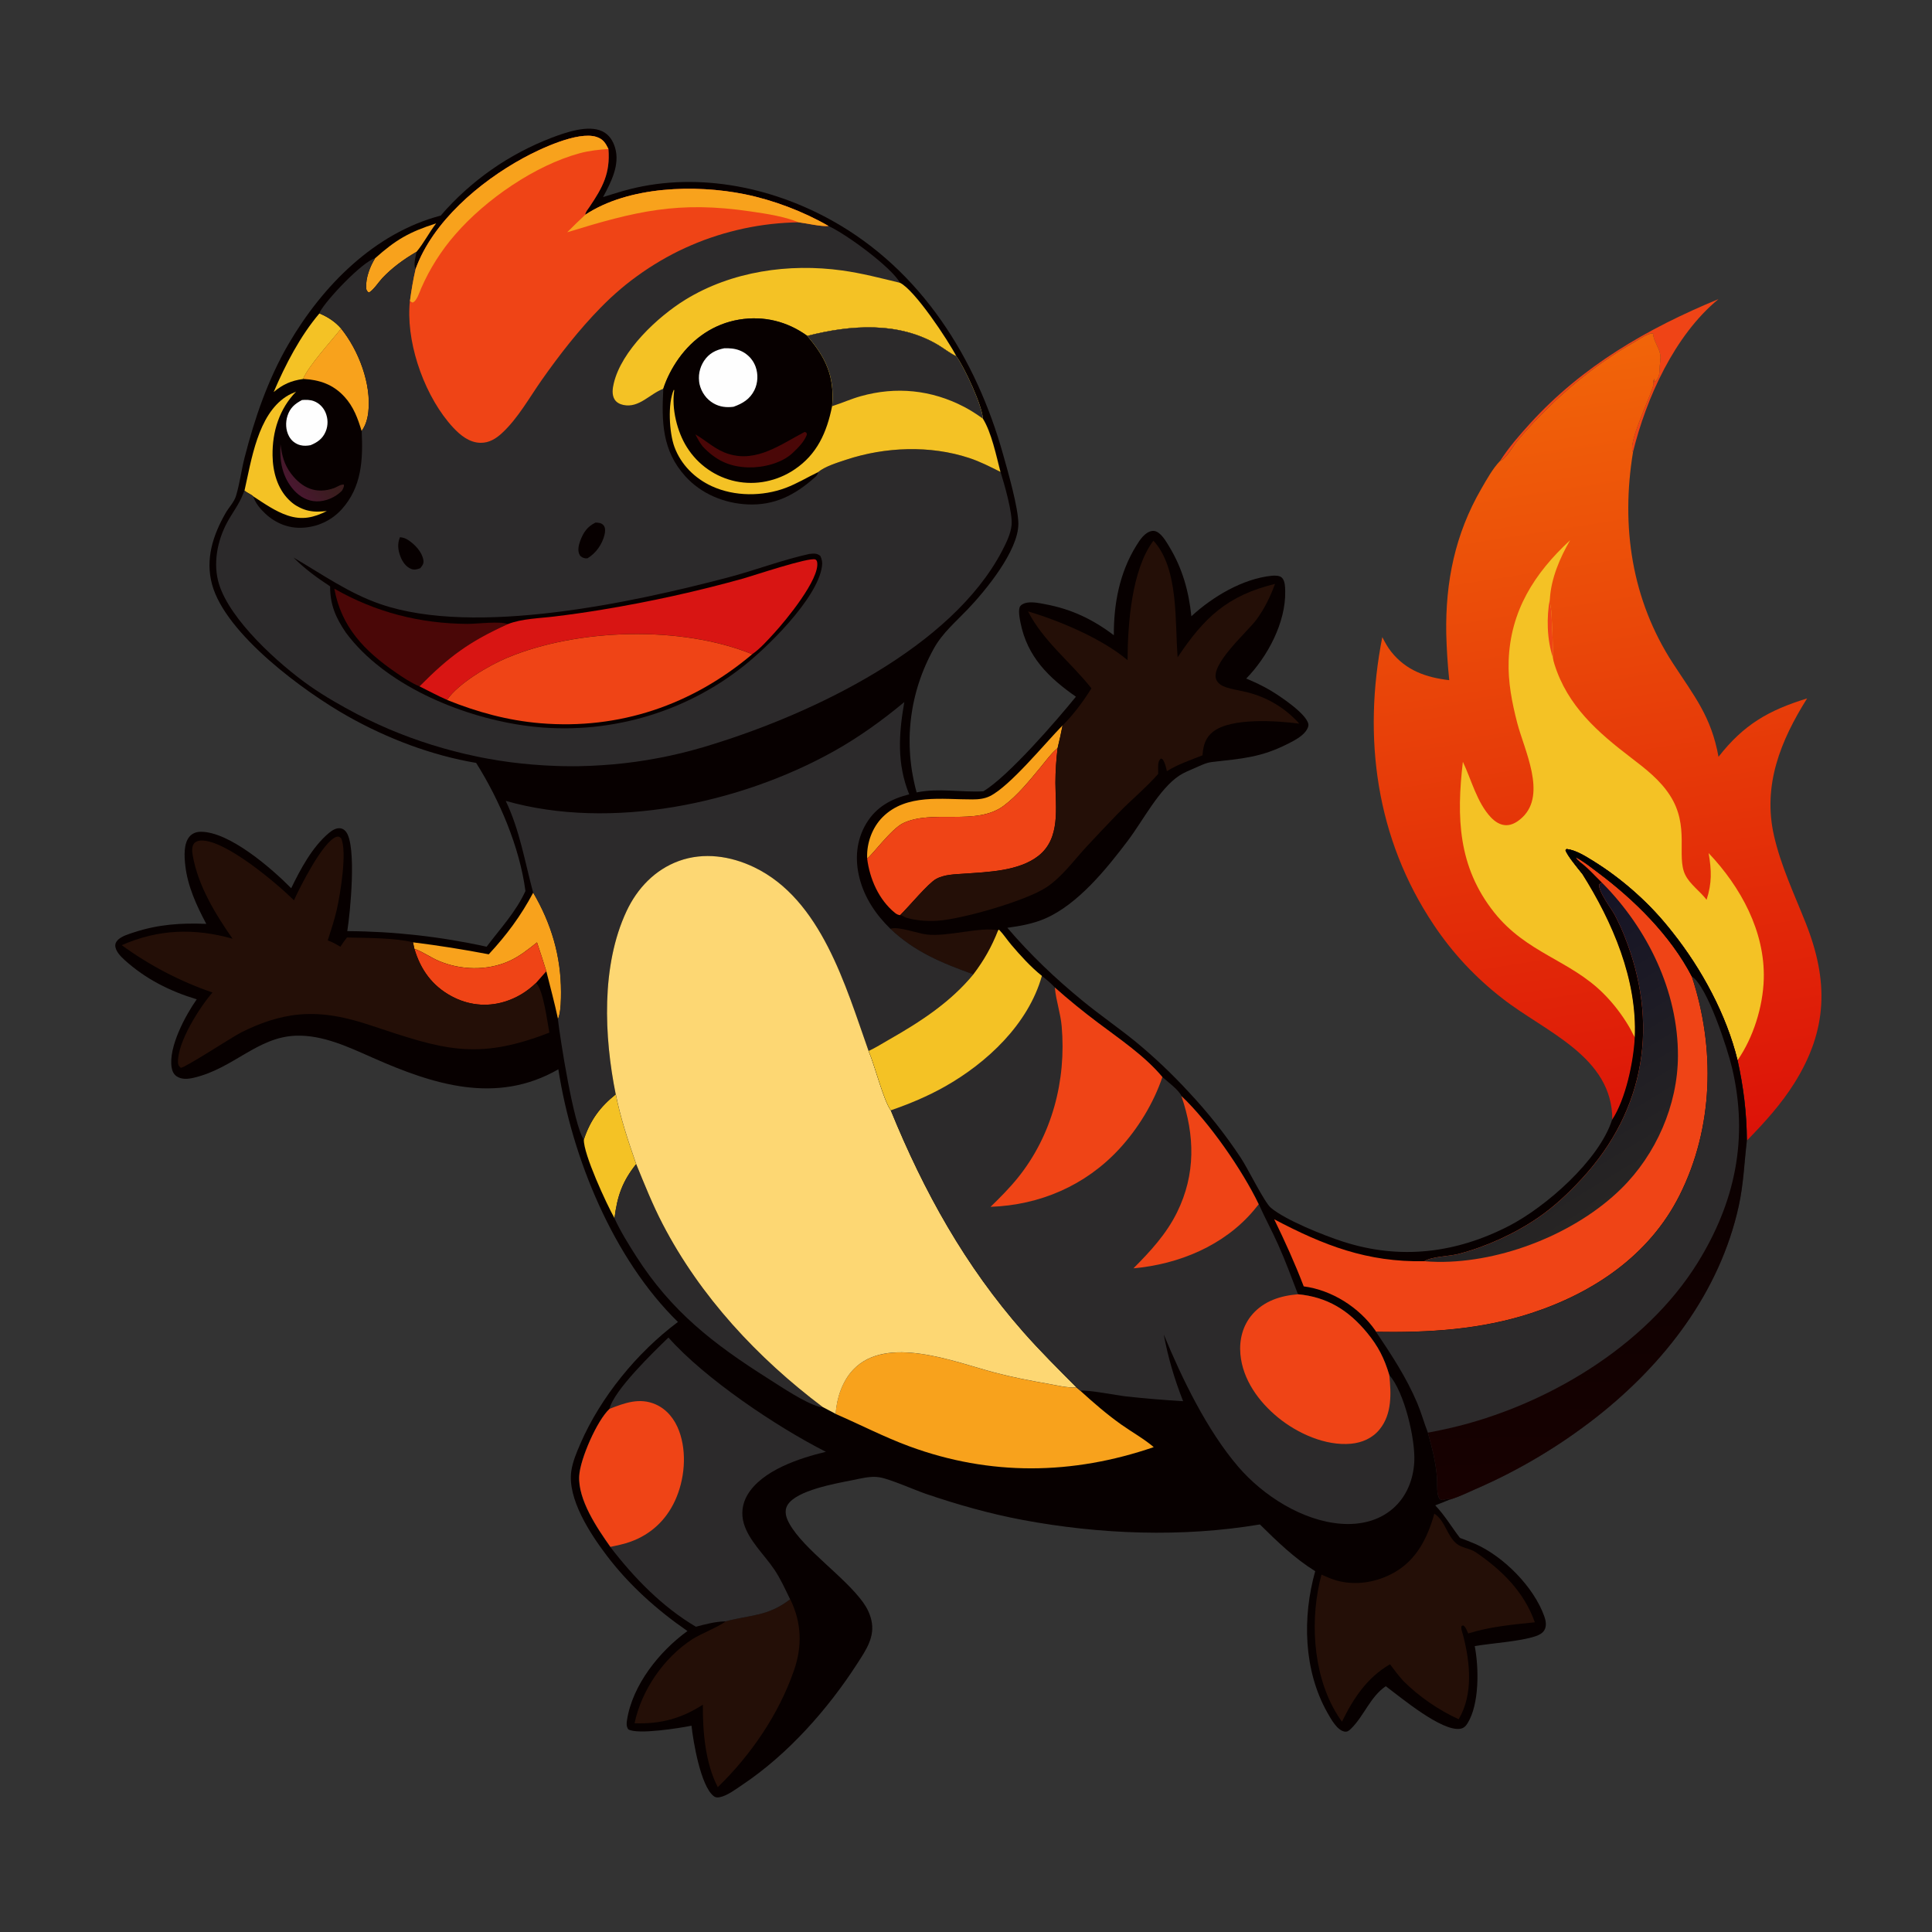 <?xml version="1.0" encoding="UTF-8"?>
<svg id="_x2014_ÎÓÈ_x5F_1" xmlns="http://www.w3.org/2000/svg" xmlns:xlink="http://www.w3.org/1999/xlink" version="1.1" viewBox="0 0 4000 4000">
  <rect x="0" y="0" width="4000" height="4000" fill="#333333" stroke="none"/>
  <!-- Generator: Adobe Illustrator 29.2.1, SVG Export Plug-In . SVG Version: 2.1.0 Build 116)  -->
  <defs>
    <style>
      .st0 {
        fill: #4a0707;
      }

      .st1 {
        fill: url(#_ÂÁ_Ï_ÌÌ_È_ËÂÌÚ_3);
      }

      .st2 {
        fill: url(#_ÂÁ_Ï_ÌÌ_È_ËÂÌÚ_2);
      }

      .st3 {
        fill: url(#_ÂÁ_Ï_ÌÌ_È_ËÂÌÚ_4);
      }

      .st4 {
        display: none;
      }

      .st4, .st5 {
        fill: #fefefe;
      }

      .st6 {
        fill: #d81513;
      }

      .st7 {
        fill: #fdd773;
      }

      .st8 {
        fill: #070000;
      }

      .st9 {
        fill: #f8a21c;
      }

      .st10 {
        fill: #240f07;
      }

      .st11 {
        fill: #2c2a2b;
      }

      .st12 {
        fill: url(#_ÂÁ_Ï_ÌÌ_È_ËÂÌÚ);
      }

      .st13 {
        fill: #ef4416;
      }

      .st14 {
        fill: #f4c225;
      }
    </style>
    <linearGradient id="_ÂÁ_Ï_ÌÌ_È_ËÂÌÚ" data-name="¡ÂÁ˚ÏˇÌÌ˚È „‡‰ËÂÌÚ" x1="1858.9" y1="2189.3" x2="1792.1" y2="2612.3" gradientTransform="translate(-3830.1 10933.1) scale(3.9 -3.9)" gradientUnits="userSpaceOnUse">
      <stop offset="0" stop-color="#dc1208"/>
      <stop offset="1" stop-color="#f16409"/>
    </linearGradient>
    <linearGradient id="_ÂÁ_Ï_ÌÌ_È_ËÂÌÚ_2" data-name="¡ÂÁ˚ÏˇÌÌ˚È „‡‰ËÂÌÚ 2" x1="1151" y1="2555.2" x2="1134.4" y2="2542.6" gradientTransform="translate(-3830.1 10933.1) scale(3.9 -3.9)" gradientUnits="userSpaceOnUse">
      <stop offset="0" stop-color="#391d1d"/>
      <stop offset="1" stop-color="#4c1633"/>
    </linearGradient>
    <linearGradient id="_ÂÁ_Ï_ÌÌ_È_ËÂÌÚ_3" data-name="¡ÂÁ˚ÏˇÌÌ˚È „‡‰ËÂÌÚ 3" x1="1752.9" y1="2283.7" x2="1828.1" y2="2159.3" gradientTransform="translate(-3830.1 10933.1) scale(3.9 -3.9)" gradientUnits="userSpaceOnUse">
      <stop offset="0" stop-color="#151325"/>
      <stop offset="1" stop-color="#272524"/>
    </linearGradient>
    <linearGradient id="_ÂÁ_Ï_ÌÌ_È_ËÂÌÚ_4" data-name="¡ÂÁ˚ÏˇÌÌ˚È „‡‰ËÂÌÚ 4" x1="1816.9" y1="2348" x2="1824.2" y2="2005.5" gradientTransform="translate(-3830.1 10933.1) scale(3.9 -3.9)" gradientUnits="userSpaceOnUse">
      <stop offset="0" stop-color="#000"/>
      <stop offset="1" stop-color="#180101"/>
    </linearGradient>
  </defs>
  <path class="st4" d="M-7.6,17.2h4000v4000H-7.6V17.2Z"/>
  <path class="st13" d="M3105.7,954.4c17.7-27.7,40.3-53.6,62.4-77.9,108-118.5,242.7-196.6,389.8-257.2-91,74.9-149.4,204.6-177,316.7-.3-.6-.8-1.2-1-1.9-8.5-23.9,45.9-129.7,43.4-140.9-1.1-4.9,0-4.9,2.2-8.9l-.3,6.4c4.9-2.6,7.9-7.7,9.3-13.2,1.6-6,1.2-12.8,1.7-18.9.6-8.3,2.5-16.7,1-25-2.6-14.8-14.8-29-14.7-43.4-11.4-.2-26.1,10.7-35.9,16.4-16.2,9.2-32.2,19-47.8,29.3-15.6,10.3-30.9,21-45.8,32.3-14.9,11.3-29.4,23-43.6,35.2-14.2,12.2-27.9,24.8-41.2,37.9-23,22.3-45.4,45.9-66,70.5-9.3,11.1-23.6,37.6-36.6,42.6Z"/>
  <path class="st12" d="M3105.7,954.4c13-4.9,27.3-31.4,36.6-42.6,20.5-24.6,42.9-48.2,66-70.5,13.3-13.1,27.1-25.7,41.2-37.9,14.2-12.2,28.7-23.9,43.6-35.2,14.9-11.3,30.2-22,45.8-32.3,15.6-10.3,31.5-20,47.8-29.3,9.8-5.7,24.5-16.6,35.9-16.4-.1,14.4,12.1,28.6,14.7,43.4,1.4,8.3-.4,16.7-1,25-.5,6.1,0,13-1.7,18.9-1.5,5.5-4.4,10.6-9.3,13.2l.3-6.4c-2.3,4-3.3,3.9-2.2,8.9,2.5,11.2-51.9,117-43.4,140.9.2.7.7,1.3,1,1.9-25.3,153.5-3,305.7,82.8,437.6,44.3,68.1,79.2,110.1,94.2,193.3,52-66.7,103.6-96.3,183.4-120.9-54.8,87.3-92.3,179.5-68.6,283.9,14.2,62.7,42.2,121.7,65.8,181.2,47.4,119.6,45.7,220.5-23.2,330.8-27.7,44.3-62.3,82.3-98.6,119.5-.3-57-7-110.6-19.2-166.2-23-94.4-74.2-188.8-134.4-264.7-5.7-7.4-11.6-14.6-17.7-21.7-6-7.1-12.2-14-18.6-20.9-6.4-6.8-12.9-13.5-19.5-20-6.7-6.5-13.4-12.9-20.4-19.1-6.9-6.2-14-12.3-21.2-18.2-7.2-5.9-14.5-11.7-22-17.3-7.5-5.6-15-11-22.7-16.3-7.7-5.2-15.5-10.3-23.4-15.2-15.8-9.7-35.1-22-53.9-24.1l-2.3,2.2c3.1,11.1,26.6,39,34.7,49.1,63,99.7,114.4,219,109,339.1-2.8,51.2-18.8,127.5-47.1,170.6.7-131.5-139.4-182.4-227.5-251.5-13.8-10.7-27.2-21.9-40.1-33.7-12.9-11.8-25.3-24-37.3-36.8-11.9-12.8-23.3-26-34.1-39.7-10.8-13.7-21.1-27.8-30.8-42.4-119.3-178.2-147.4-387.4-106.4-595.5,5.5,10.8,11.2,21.2,18.8,30.7,30.8,38.5,72.4,53,119.8,58.4-3.3-32.1-5.4-64.4-6.2-96.7-1.8-107.3,18.3-205.7,72.5-299.4,11.2-19.3,23.5-41.9,39-57.9Z"/>
  <path class="st14" d="M3028.8,1577.4c17.7,37.3,29.1,84.2,57.8,114.7,8.4,8.9,19.1,16.2,31.7,16.4,13.2.1,24.7-7.8,33.9-16.5,50.3-48.1,3.7-138.9-10.9-195.1-10.9-42.1-19.3-85-17.8-128.7,3.6-103.3,53.1-181.1,127.2-249.7-21,36.2-39.2,78.7-41.8,120.9.3,6.8.6,13.3,2.1,20,1.7,7.4,5.2,95.9,4.1,102.3.7,4.6,1.8,9,3.2,13.4,27.1,86.6,89.5,140.9,159.3,194.2,29.6,22.6,59.2,45.5,79.7,77.2,41.7,64.2,13,125.8,31.7,164.5,9.6,19.8,31.1,34.4,44.3,51.9,11.2-34.5,10.4-61.2,4.2-96.7,66.3,69.9,117,162,114.2,260.9-1.7,57.1-21.6,121.1-54.3,168.1-23-94.4-74.2-188.8-134.4-264.7-5.7-7.4-11.6-14.6-17.7-21.7-6-7.1-12.2-14-18.6-20.9-6.4-6.8-12.9-13.5-19.5-20-6.7-6.5-13.4-12.9-20.4-19.1-6.9-6.2-14-12.3-21.2-18.2-7.2-5.9-14.5-11.7-22-17.3-7.5-5.6-15-11-22.7-16.3-7.7-5.2-15.5-10.3-23.4-15.2-15.8-9.7-35.1-22-53.9-24.1l-2.3,2.2c3.1,11.1,26.6,39,34.7,49.1,63,99.7,114.4,219,109,339.1-4.5-6.9-7.7-15-12-22.1-7.4-12.6-15.6-24.7-24.5-36.3-8.9-11.6-18.6-22.6-28.9-32.9-69.4-69.3-159.1-83.4-226.2-167.9-75-94.5-78-197.1-64.7-311.6Z"/>
  <path class="st13" d="M3215.2,1361.6c-12.5-37-13.6-84-6.3-122.2.3,6.8.6,13.3,2.1,20,1.7,7.4,5.2,95.9,4.1,102.3Z"/>
  <path class="st8" d="M912.4,446.4c3.9-4.5,7.8-8.9,11.8-13.3,4-4.4,8.1-8.7,12.2-12.9,4.1-4.2,8.4-8.4,12.6-12.5,4.3-4.1,8.6-8.2,13-12.1,4.4-4,8.9-7.9,13.4-11.7,4.5-3.8,9.1-7.6,13.7-11.3,4.6-3.7,9.3-7.3,14.1-10.9,4.8-3.6,9.6-7,14.4-10.4,4.9-3.4,9.8-6.7,14.7-10,5-3.3,10-6.4,15-9.5,5.1-3.1,10.2-6.1,15.3-9,5.2-2.9,10.4-5.8,15.6-8.6,5.2-2.8,10.5-5.5,15.9-8.1,5.3-2.6,10.7-5.1,16.1-7.6,5.4-2.4,10.8-4.8,16.3-7.1,5.5-2.3,11-4.5,16.5-6.6,28.4-10.6,75-27.2,104.3-12.8,13.9,6.8,21.7,19.2,26.1,33.7,10.7,35.3-8.7,72.3-24.9,102.4,13.7-4.4,27.5-8.6,41.4-12.7,145.1-41.4,303.1-11,432.9,61.4,184.6,102.9,298.4,285.1,354.1,484.4,9.9,35.2,31.4,109.8,31.5,143.2.2,55.7-68,138.5-105.1,177.3-24.8,26-52,48.8-69.6,80.5-1.6,2.8-3.1,5.6-4.6,8.5-1.5,2.8-3,5.7-4.4,8.6-1.4,2.9-2.8,5.8-4.2,8.7-1.4,2.9-2.7,5.8-4,8.8-1.3,2.9-2.5,5.9-3.8,8.9s-2.4,6-3.6,9c-1.1,3-2.3,6-3.3,9-1.1,3-2.1,6.1-3.1,9.1-1,3.1-2,6.1-2.9,9.2-.9,3.1-1.8,6.2-2.7,9.3-.8,3.1-1.7,6.2-2.4,9.3-.8,3.1-1.5,6.2-2.2,9.4-.7,3.1-1.4,6.3-2,9.4-.6,3.2-1.2,6.3-1.7,9.5-.5,3.2-1,6.3-1.5,9.5-.5,3.2-.9,6.4-1.3,9.6-.4,3.2-.7,6.4-1,9.6-.3,3.2-.6,6.4-.8,9.6-.2,3.2-.4,6.4-.6,9.6-.2,3.2-.3,6.4-.3,9.6,0,3.2-.1,6.4,0,9.6,0,3.2,0,6.4.1,9.6,0,3.2.2,6.4.4,9.6.2,3.2.4,6.4.6,9.6.2,3.2.5,6.4.9,9.6.3,3.2.7,6.4,1.1,9.6.4,3.2.8,6.4,1.3,9.5.5,3.2,1,6.3,1.6,9.5.6,3.2,1.2,6.3,1.8,9.5.6,3.1,1.3,6.3,2,9.4s1.5,6.3,2.2,9.4c.8,3.1,1.6,6.2,2.5,9.3,46.8-9.5,91.4.3,138.1-2.3,51.5-30.7,152.1-147,191.7-195.9-56.6-39.4-100.7-82.7-114.7-152.9-1.6-8.2-5.8-28.3-.3-34.9,3.6-4.3,9.5-6.2,14.9-7,12.1-1.6,24.8,1.1,36.7,3.4,53.8,10,98.4,31.2,141.9,64.2-.4-65,11.8-129.6,46.5-185.5,7.3-11.8,17.4-27.6,32.1-30.3,5.7-1,10.3.9,14.7,4.3,9.1,7.1,15.6,18.5,21.5,28.2,27.1,44.7,40.4,92.3,45.7,144,43.7-40.3,106.4-77.9,166.8-83.9,6.2-.6,16.4-.6,21,4.4,6.2,6.6,6.3,18.9,6.5,27.5,1.3,65-36.4,135.5-80.7,181,17.8,7.4,34.9,15.4,51.4,25.3,18.6,11.2,73.3,47.4,77.2,69,.9,4.8-2.6,11.2-5.5,15-8.7,11.2-23,18.7-35.4,25-57.5,29.5-97.1,31.3-158.9,38.5-12.3,1.4-24.8,7.9-36.1,12.8-10.4,4.5-21.8,9-31.3,15.3-41.8,27.6-75.5,93.8-106.8,135.1-43.8,58-102.9,131.1-170.4,160.6-25.1,11-51.9,15.7-78.8,19.4,47.7,55.8,99.3,105,156.2,151.5,35.1,28.8,72.6,54.6,107.9,83.1,39.4,32.4,76.4,67.4,111,105,19.8,21.1,38.8,43,56.8,65.7,18,22.7,35,46.2,51,70.3,14.5,21.5,48.9,92.4,62.7,104.1,30.3,25.6,110,57.4,149.5,70.1,118.2,38.2,233.9,24,343.7-32.7,75.8-39.1,186.1-135.5,213.1-219.2,28.3-43.1,44.3-119.4,47.1-170.6,5.3-120.2-46.1-239.4-109-339.1-8.1-10.2-31.6-38.1-34.7-49.1l2.3-2.2c18.8,2.2,38,14.4,53.9,24.1,7.9,4.9,15.7,10,23.4,15.2,7.7,5.2,15.3,10.7,22.7,16.3,7.5,5.6,14.8,11.3,22,17.3,7.2,5.9,14.3,12,21.2,18.2,6.9,6.2,13.7,12.6,20.4,19.1,6.7,6.5,13.2,13.2,19.5,20,6.4,6.8,12.6,13.8,18.6,20.9,6,7.1,11.9,14.3,17.7,21.7,60.2,75.9,111.4,170.3,134.4,264.7,12.2,55.6,18.9,109.2,19.2,166.2-5.4,45.8-6.8,90.1-16.8,135.5-39.2,178.2-153.3,325.8-294.6,437-19.1,14.9-38.6,29.2-58.5,42.9-20,13.7-40.3,26.7-61.1,39.1-20.8,12.4-41.9,24.1-63.5,35.2-21.5,11.1-43.4,21.4-65.6,31.1-17.4,7.7-36,16.8-54.2,22.3-10,4.3-20.3,8.1-30.4,12.1,19.9,20.8,33.8,44.8,51.2,67.4,10.7,4,21.6,8,32,12.6,58.6,26.1,120.9,88.8,142.6,149.7,3.2,9,5.3,20.1,0,28.9-3.9,6.5-11.1,9.9-18,12.3-31.9,10.9-90.4,14.3-126,20.5,8.6,44.5,9.9,119.7-14.8,159.6-3.6,5.9-7.9,10.3-15,11.5-38.6,6.3-123-64.8-154.4-88.1-32.8,22.5-44.9,61.8-72.3,88.3-4,3.9-7.4,6.7-13.4,5.6-15.3-2.9-28.1-26.6-35.2-39.1-49.5-87.6-51.9-198.1-25.2-292.9-43.2-26.9-78.5-61.3-114.5-96.8-160.9,27.1-331.6,20.6-491.6-9.4-67.7-12.7-135-31.8-200.1-54-25-8.6-72.5-30.1-95.7-34.2-18.1-3.2-39.2,2.5-57.1,6.1-34.2,6.8-114.6,20.8-133.3,51-8,12.9-3,27.1,3.9,39.3,29.7,52.9,114.3,109.5,152.6,162.9,7.9,11,13.7,23,16.8,36.2,8.2,34.9-11.3,62.5-29.2,90.3-61,94.7-143.6,187.8-237.5,250.6-13.2,8.8-31.7,23.1-47.6,26-5,.9-8.6.6-12.7-2.8-26.3-21.5-41.7-111.4-45.3-145.3-23.4,4.7-112.5,19.2-131.1,7.4-3.9-6.6-3.6-11.4-2.5-18.7,11-72.7,67.1-142.8,125.2-184.7-63.2-43.6-121.5-95.8-167.9-157.3-33-43.7-81.2-116.5-72.5-174.4,2.9-19.3,11-38.4,18.7-56.1,41.5-96.1,118-189.7,202-252.1-134-130.9-219.3-340.4-247.6-523.1-128.4,73.7-258.7,31.6-384-23.8-49.9-22-103.2-47.6-159-45.8-80.1,2.5-129.7,68-212,87.1-11.5,2.7-24.8,4-35.1-2.9-6.3-4.2-9.3-10.9-10.5-18.2-7-42.3,28.5-108.1,51.9-141.3-55.9-17-105.6-41.9-149.3-81.4-8.1-7.3-20.2-19.4-19.3-31.4.3-4.4,3.2-8.2,6.3-11.1,8.7-7.7,22.3-11.4,33.1-15,49.8-16.3,97-19.5,149-17.3-20.2-37.8-38.7-78.1-43.5-121.1-2-18.3-3.9-45.1,9-59.9,5.9-6.8,14.3-9.7,23.1-9.7,59.5-.2,147.1,76.2,187.2,116.9,19.4-40,43.5-85.3,78.1-114.4,6.6-5.5,15.4-11.2,24.4-9.6,4.6.8,8.2,3.5,11,7.1,22.5,28.9,8.6,169,2.6,205.7,24.2.1,48.5.9,72.7,2.3,24.2,1.4,48.3,3.5,72.4,6.2,24.1,2.7,48.1,6,72,10,23.9,4,47.7,8.5,71.4,13.8,28.6-38.1,60.2-71.4,80.4-115.3-12.2-91.3-53.6-188.3-102.1-265.3-92.2-15.5-184.2-50.6-265.5-96.4-90.8-51.1-253.5-170.4-281.3-273.2-14.2-52.5,1.9-101.9,28.1-147.7,6.9-12,17.7-22.6,21.7-36,7.6-25.4,10.9-52.6,17.5-78.4,21-82.2,48.6-162.8,91.5-236.3,69.8-119.6,177.4-228.9,314.1-265Z"/>
  <path class="st2" d="M580.7,919.4c3,23.4,7.4,41.9,21.8,61,22.8,30.2,52.3,43.4,89.2,30.1,6.1-2.2,13.8-8.1,20.2-7.2.9,4.9-1.9,8.7-4.1,12.9-13.2,13.3-33.1,22.1-51.9,21.8-18.8-.3-35.1-9.4-47.5-23.2-24.1-27.1-29.9-60.2-27.7-95.3Z"/>
  <path class="st9" d="M903,462.5c-14.6,18.8-25.4,40.7-40.6,58.8-26.1,15.2-50.3,32.7-71.1,54.7-6.3,6.7-20.1,27.3-28.1,29.7-3.8-3.4-4.9-5.1-5.2-10.4-.8-20.5,7.9-43.3,18.4-60.4,43.3-38.8,71-54.6,126.5-72.4Z"/>
  <path class="st5" d="M625.2,828.2c8.2-.6,16.5-.7,24.4,2.2,11.1,4.1,19.8,12.9,24.4,23.7.7,1.5,1.2,3.1,1.7,4.7.5,1.6.9,3.2,1.3,4.9.3,1.6.6,3.3.8,5,.2,1.7.3,3.3.3,5,0,1.7,0,3.3-.2,5-.1,1.7-.4,3.3-.7,5-.3,1.6-.7,3.3-1.2,4.9-.5,1.6-1,3.2-1.7,4.7-6.1,14.8-16.9,22.5-31.3,28.4-7,1.3-14.1,1.8-21,0-1.2-.3-2.5-.7-3.7-1.1-1.2-.4-2.4-1-3.5-1.5s-2.3-1.2-3.4-1.9c-1.1-.7-2.1-1.4-3.2-2.2-1-.8-2-1.6-2.9-2.5-.9-.9-1.8-1.8-2.6-2.8-.8-1-1.6-2-2.3-3.1-.7-1.1-1.4-2.1-2-3.3-7-12.7-7.6-29.1-3.1-42.7,5.4-16.3,15.1-24.5,29.8-32.3Z"/>
  <path class="st14" d="M661.2,648.9c17.1,7,33,17.3,45.1,31.5-20.3,25.7-67.5,77.1-78.8,104.3-24.7,3.4-41.8,11-60.9,27,24.3-56.7,54.7-115.7,94.7-162.8Z"/>
  <path class="st10" d="M1843.5,1922.9c16.7-5.5,55.6,9.6,75.2,11.9,44,5.2,112.6-16.9,147.6-8.5-13.5,34-29,61.6-51.1,90.9-64.2-23-121.6-46.5-171.8-94.3Z"/>
  <path class="st14" d="M506.2,1015.8c14.3-63.1,27.4-156.6,86.2-194.7,6.4-4.2,13.5-7.3,20.6-10.2-34.6,35.6-49.4,82.6-48.7,132,.4,33.2,9.7,68.1,33.9,92,1,1,2,2,3.1,2.9,1,.9,2.1,1.9,3.2,2.8,1.1.9,2.2,1.8,3.3,2.6,1.1.8,2.3,1.6,3.5,2.4,1.2.8,2.4,1.5,3.6,2.2,1.2.7,2.4,1.4,3.7,2,1.2.7,2.5,1.3,3.8,1.9,1.3.6,2.6,1.1,3.9,1.7,1.3.5,2.6,1,4,1.5,1.3.5,2.7.9,4,1.3,1.4.4,2.7.7,4.1,1,1.4.3,2.8.6,4.1.8,1.4.2,2.8.4,4.2.6,1.4.2,2.8.3,4.2.4,1.4.1,2.8.2,4.2.2,1.4,0,2.8,0,4.2,0,5.8-.1,11.6-.7,17.4-1.1-27.3,13.6-51.1,19.2-81.1,9.2-25.6-8.5-48.7-25-71.2-39.6-4.9-4.6-12.6-7.1-18.1-11.9Z"/>
  <path class="st9" d="M706.2,680.3c36.3,45.1,63,114.5,56.3,173.1-1.6,13.9-5.6,27.6-13.8,39-7.9-26.2-16.7-50.3-35.4-70.8-23.7-25.9-51.7-35.3-85.9-37.1,11.3-27.2,58.5-78.6,78.8-104.3Z"/>
  <path class="st14" d="M1208.8,2359.3c13.3-39.9,33.2-67.3,66.1-93.6,9.7,49.3,25.7,97.1,42.2,144.5-28.6,35.9-39.2,66.5-44.8,112-16.4-28.9-64.7-133.3-63.5-162.9Z"/>
  <path class="st9" d="M1795.3,1777.2v-2.5c-.8-29.9,10.8-61.7,32-82.9,49.2-49.3,123.8-36.4,186.1-36.7,12.3,0,25.1-1.3,36.3-6.9,41.7-20.8,113.9-109.4,150.2-146.3-3,15.8-6.6,31.4-10.3,47-.5.4-1.1.9-1.6,1.3-12.5,10.7-22.6,24.9-33.1,37.6-22.8,27.5-48.6,59.7-77.3,80.8-56.9,41.8-147.3,6.8-207.6,35.6-25.5,12.2-67.7,70.7-74.7,73Z"/>
  <path class="st9" d="M1104.1,1848.2c37.3,63.6,57.5,131.3,57.5,205.4,0,16-.2,36.2-4.5,51.5-.6,2.1-1,2.5-1.9,4.2-7-33-15.9-65.7-24.1-98.5-6.2-20-12.6-39.9-19.3-59.7-18.3,14.6-36.6,29.3-58.2,38.9-45.3,20.1-99.9,18.7-145.3-.6-16.6-7.1-31.3-17.9-48.4-24.3-.7-.3-1.4-.5-2.1-.8l-2.8-13.3c52.6,6.5,104.9,14.8,156.9,24.8,37.2-40.2,66.3-79.3,92.1-127.7Z"/>
  <path class="st13" d="M857.8,1964.4c.7.2,1.4.5,2.1.8,17,6.4,31.7,17.2,48.4,24.3,45.4,19.3,100,20.7,145.3.6,21.6-9.6,39.8-24.2,58.2-38.9,6.7,19.8,13.2,39.7,19.3,59.7l-21.6,24.4c-18.8,18.2-40.7,31.4-65.8,38.9-37,11.1-75.1,6.6-109-11.7-40.2-21.7-64-55-76.8-98.1Z"/>
  <path class="st11" d="M1272.2,2522.2c5.6-45.4,16.1-76,44.8-112,17.1,41.9,33.9,83.9,54.7,124.1,78,150.3,196.7,277.4,331.2,378.8-2.7,0-4.7.1-7.4-.7-30.4-8.8-77.7-40.8-105.3-58.3-113.1-71.6-200-138.7-273.2-253.3-16.2-25.4-32.3-51.3-44.9-78.7Z"/>
  <path class="st13" d="M1795.3,1777.2c7-2.3,49.3-60.8,74.7-73,60.3-28.8,150.7,6.2,207.6-35.6,28.7-21.1,54.6-53.3,77.3-80.8,10.5-12.6,20.6-26.9,33.1-37.6.5-.4,1.1-.9,1.6-1.3-2.8,23.9-4.5,47.5-4.5,71.6.1,51.7,11.2,115.1-35.3,151.5-40.5,31.7-104.6,33.3-153.7,36.8-19.1,1.4-41.2,1.4-58.3,11.1-16.7,9.4-56.4,57.5-74.2,74.8-4.4-.5-7.3-2-10.7-4.7-33.6-27.2-52.4-70.8-57.6-112.8Z"/>
  <path class="st10" d="M1636.1,3311.1c23.6,48.1,25.2,96.9,7.8,147.1-31.4,90.8-89,175.2-157.8,241.9-25.9-49.7-31.3-115.1-30.9-170.7-44.7,28.7-88.1,40.4-141.4,38.4,14.3-68.6,60.7-135.7,119.4-173.9,16.1-10.5,59.4-28,69-37.1,53-14,87.3-10.1,133.9-45.7Z"/>
  <path class="st10" d="M2969.6,3133.8c22.8,14.8,25.9,45.9,46.3,62.4,10.7,8.7,27.7,9.5,39.5,17.6,54.3,37.1,100,81.9,122.3,145-46.1,4.7-93.6,9.1-137.9,23.1-3-5.9-4.6-13-10.5-16.7l-3.3,1.2c-1.7,6.1,1.9,13.9,3.4,20,14.3,55.6,21.2,121.6-9.4,173.1-41-18.6-83.1-47.6-114.8-79.5-9.8-11-18.6-22.5-27.3-34.3-47.3,27.2-76.1,70.8-99.5,118.9-5.4-7.4-10.3-15-14.8-23-46.3-81.4-51.6-192.5-27.6-281.5,10.3,4.6,20.5,9.1,31.4,12.2,40.3,11.2,84,3.6,120.1-17.1,45.8-26.3,68.4-72,82.1-121.3Z"/>
  <path class="st9" d="M1730.1,2927.4c2-32.5,13.5-67.4,36.2-91.4,69.3-73.1,210.1-16.1,292,5.6,37,9.8,74.6,17,112.3,23.6,17.6,3.1,38.6,8.4,56.4,7.4.5,0,1.1,0,1.6-.1l8.1,6.9c26.9,24.5,54.8,48.7,84.5,69.8,22,15.6,47.1,29.5,67.5,46.9-168,57.7-338.6,60-505.9-1.6-52.2-19.2-101.7-45-152.8-67.1Z"/>
  <path class="st10" d="M2387.9,1119.3c53.3,57.8,44.2,168.1,50.3,241.5,54.8-82,102.5-127.7,201.6-151.9-9.9,26.7-21.5,50.8-38.4,73.9-18.3,25-96.9,93.2-83.1,124.6,3.6,8.2,12.2,13,20.4,15.7,13.7,4.5,28.4,6.4,42.4,9.9,5.2,1.3,10.4,2.7,15.5,4.4,5.1,1.7,10.1,3.5,15.1,5.5,5,2,9.9,4.3,14.7,6.7,4.8,2.4,9.5,5,14.1,7.7,4.6,2.8,9.1,5.7,13.5,8.8,4.4,3.1,8.6,6.4,12.8,9.8,4.1,3.4,8.1,7,12,10.7,3.9,3.7,7.6,7.6,11.2,11.6-46.3-6.1-141.3-12.7-178.6,16.8-15.2,12-19.9,27.4-21.5,46l-.2,2.8c-25.1,9.9-50.8,18.5-73.8,32.8-2-8.8-3.6-16.3-8.4-24.2l-3.8-2.1c-3.8,3.1-5.1,6.6-5.6,11.4-.6,6.7-.2,13.8-.2,20.6-25.7,29.2-56.2,54.1-83.3,82-22.4,23.2-44.6,46.6-66.5,70.2-25.4,27.8-50.2,61.8-81.7,82.6-42.1,27.9-174.6,66-225.5,69.2-20.7,1.3-44.2-.3-64.1-6.2-3.9-1.1-7-3.8-10.5-5-.8-.3-1.7-.2-2.6-.3,17.7-17.3,57.5-65.5,74.2-74.8,17.2-9.6,39.2-9.7,58.3-11.1,49.1-3.5,113.2-5.1,153.7-36.8,46.4-36.4,35.4-99.8,35.3-151.5,0-24.1,1.7-47.7,4.5-71.6,3.7-15.6,7.3-31.2,10.3-47,22-21.9,43.4-50.5,59.7-76.9-42.9-54.3-99.3-97-131.3-159.3,65.5,19.4,153.9,56.7,206.1,101,.3-74.3,8.3-187.5,53.6-247.4Z"/>
  <path class="st10" d="M608.7,1863.8c11.9-26.4,59.7-121.7,87.6-131.1,4.7-1.6,6.1-.2,9.7,2.4,13.5,26.8-1.7,117.2-8.6,147.7-4.9,21.7-12.1,43-18.8,64.2,9.6,3.5,17.5,7.8,26.1,13.2,4.3-6.7,8.6-13,13.6-19.2,38.9.9,100.7.6,136.9,10.1l2.8,13.3c12.9,43.1,36.7,76.4,76.8,98.1,33.9,18.3,72,22.8,109,11.7,25.1-7.5,47-20.8,65.8-38.9,15.2,12.2,23.6,81.4,27.8,102.6-151.7,59.3-222.4,34.1-369.9-15-49.1-16.3-96.8-27.2-149-22.4-41.7,3.9-81.7,18.2-118.9,36.9-18.4,9.2-115.8,73-125.2,73.4-4-3.5-5.7-5.4-5.9-11.1-1.4-41.7,44.6-114.1,71.5-144.9-65.7-22.2-131.9-56.8-187.9-97.9,75.7-33.4,150.5-35.6,229.4-13.4-35.8-51.2-71.4-109.6-82.4-172.1-1.4-7.7-2.6-19.1,3-25.5,3.7-4.1,9.1-5.6,14.4-5.7,49.8-1.5,155,87.3,192.2,123.8Z"/>
  <path class="st11" d="M1384,2769.3c74.8,84.7,224.1,185,325.9,236.5-53.8,12.9-132.4,38.2-162.5,89.4-10.7,18.2-13.3,38.8-7.4,59,10.3,35.3,42.6,64.9,62.9,95,13.2,19.5,22.7,40.9,33,62-46.6,35.7-80.9,31.7-133.9,45.7-20.8.3-41.2,5.8-61.2,11.1-69.7-41.1-128.2-101.3-177.3-165.3-27.4-38.7-67.4-97.7-64.5-147.1,2-35,37.2-115.4,62.9-138.7,8.9-38.4,91-117.6,122-147.6Z"/>
  <path class="st13" d="M1262.1,2916.8c31.4-12.2,62-23.7,95.1-9.3,23.7,10.4,39.8,31,48.7,54.9,16.9,45.3,11.6,101.5-8.5,144.9-18.7,40.3-50,69.5-91.8,84.6-13.6,4.9-27.7,7.8-41.8,10.7-27.4-38.7-67.4-97.7-64.5-147.1,2-35,37.2-115.4,62.9-138.7Z"/>
  <path class="st13" d="M3270.7,1784.3c-2.8-2.7-7.2-5.5-7.9-9.4,15.8,8.2,30.7,20.4,45,31,76,56.8,150.9,130.7,194.9,215.5,48.8,148.1,45.2,313.2-25.5,453.6-62.4,124-178.2,201.7-307.3,243.8-103.9,33.9-212.3,40.6-320.9,38.5-.5-.8-.9-1.7-1.4-2.5-33.8-48.2-90.2-83.9-148.4-91.5-18.1-47.5-38.9-93.3-61.1-138.9,102.6,54.1,192.5,89.1,310.9,86.8,16.6-10.2,51.1-9.9,71.3-15.2,56.8-14.9,116.1-41.9,164.4-75.1,33.5-23,63-50.9,90.5-80.7,132.5-143.5,159.9-323.3,87.8-502.9-5.8-14.5-12.3-28.7-19.6-42.6-7-13.5-35.1-49.4-32.5-63.9l6.1-3c-14.8-14.4-29.8-31.5-46.4-43.6Z"/>
  <path class="st1" d="M3317.2,1827.9c93.7,94.6,157.4,224.2,156.8,358.9-.5,101.2-45.4,203.4-117.4,274.2-94.2,92.6-246.9,153.2-380,151.6-9.2-.2-18.4-.6-27.5-1.3,16.6-10.2,51.1-9.9,71.3-15.2,56.8-14.9,116.1-41.9,164.4-75.1,33.5-23,63-50.9,90.5-80.7,132.5-143.5,159.9-323.3,87.8-502.9-5.8-14.5-12.3-28.7-19.6-42.6-7-13.5-35.1-49.4-32.5-63.9l6.1-3Z"/>
  <path class="st11" d="M3276.1,1809.1c-8.1-10.2-31.6-38.1-34.7-49.1l2.3-2.2c18.8,2.2,38,14.4,53.9,24.1,7.9,4.9,15.7,10,23.4,15.2,7.7,5.2,15.3,10.7,22.7,16.3,7.5,5.6,14.8,11.3,22,17.3,7.2,5.9,14.3,12,21.2,18.2,6.9,6.2,13.7,12.6,20.4,19.1,6.7,6.5,13.2,13.2,19.5,20,6.4,6.8,12.6,13.8,18.6,20.9,6,7.1,11.9,14.3,17.7,21.7,60.2,75.9,111.4,170.3,134.4,264.7,12.2,55.6,18.9,109.2,19.2,166.2-5.4,45.8-6.8,90.1-16.8,135.5-39.2,178.2-153.3,325.8-294.6,437-19.1,14.9-38.6,29.2-58.5,42.9-20,13.7-40.3,26.7-61.1,39.1-20.8,12.4-41.9,24.1-63.5,35.2-21.5,11.1-43.4,21.4-65.6,31.1-17.4,7.7-36,16.8-54.2,22.3-4.7-2.1-8.9-.5-13.7.6-3.4.7-4.5-.1-7.7-1.2-7.4-9.5-4.9-30.8-5.8-43.4-2.3-32.5-10.3-63.1-18.9-94.4-7.9-20.1-13.5-40.9-21.9-60.9-22.5-53.4-53.3-99.9-85.4-147.8,108.5,2,217-4.6,320.9-38.5,129-42.1,244.8-119.8,307.3-243.8,70.7-140.4,74.3-305.5,25.5-453.6-44-84.8-118.9-158.7-194.9-215.5-14.3-10.7-29.2-22.8-45-31,.7,3.8,5.1,6.7,7.9,9.4l-3.6,1.1-4.3-3.7-.5,3c5.6,7.3,11.2,14.2,15.3,22.4l-1.5,2.1Z"/>
  <path class="st3" d="M3276.1,1809.1c-8.1-10.2-31.6-38.1-34.7-49.1l2.3-2.2c18.8,2.2,38,14.4,53.9,24.1,7.9,4.9,15.7,10,23.4,15.2,7.7,5.2,15.3,10.7,22.7,16.3,7.5,5.6,14.8,11.3,22,17.3,7.2,5.9,14.3,12,21.2,18.2,6.9,6.2,13.7,12.6,20.4,19.1,6.7,6.5,13.2,13.2,19.5,20,6.4,6.8,12.6,13.8,18.6,20.9,6,7.1,11.9,14.3,17.7,21.7,60.2,75.9,111.4,170.3,134.4,264.7,12.2,55.6,18.9,109.2,19.2,166.2-5.4,45.8-6.8,90.1-16.8,135.5-39.2,178.2-153.3,325.8-294.6,437-19.1,14.9-38.6,29.2-58.5,42.9-20,13.7-40.3,26.7-61.1,39.1-20.8,12.4-41.9,24.1-63.5,35.2-21.5,11.1-43.4,21.4-65.6,31.1-17.4,7.7-36,16.8-54.2,22.3-4.7-2.1-8.9-.5-13.7.6-3.4.7-4.5-.1-7.7-1.2-7.4-9.5-4.9-30.8-5.8-43.4-2.3-32.5-10.3-63.1-18.9-94.4,15.5-2.9,30.9-6.2,46.2-9.6,196.5-45.4,403.8-167.8,511.9-341.6,78.1-125.8,106-257.9,71.8-403.4-9.2-39.2-51.4-170.1-83.5-190-44-84.8-118.9-158.7-194.9-215.5-14.3-10.7-29.2-22.8-45-31,.7,3.8,5.1,6.7,7.9,9.4l-3.6,1.1-4.3-3.7-.5,3c5.6,7.3,11.2,14.2,15.3,22.4l-1.5,2.1Z"/>
  <path class="st11" d="M1047.2,1658.2c217.9,61.9,484.8,5.7,679.3-102.9,51.4-28.7,100.7-64.2,145.8-101.8-11.6,65.9-15.6,127.9,10.1,191.1-37.4,9.4-68.2,26.1-88.7,60-21,34.8-24.1,74.9-14.1,113.7,10.4,40.7,34,75.6,63.8,104.6,50.2,47.8,107.5,71.3,171.8,94.3-47.3,57.7-110.1,98.5-174.2,135-14,7.9-28.2,17.1-42.8,23.8-47.6-134.3-97.9-313.5-237-380.4-48.6-23.3-104.1-31.6-155.6-13-49.7,17.9-86.5,56.8-108.6,104.1-52.7,112.8-46.4,259.2-22.3,379.1-32.8,26.2-52.8,53.7-66.1,93.6-20.9-30.6-48.5-205.8-53.6-249.9,1-1.7,1.3-2.1,1.9-4.2,4.3-15.2,4.5-35.5,4.5-51.5,0-74.2-20.2-141.8-57.5-205.4-17.3-64.1-27.8-129.7-56.8-190.1Z"/>
  <path class="st7" d="M1274.8,2265.7c-24.2-119.9-30.5-266.3,22.3-379.1,22.1-47.3,58.9-86.1,108.6-104.1,51.5-18.6,107-10.3,155.6,13,139.1,66.8,189.4,246.1,237,380.4,13,30.2,30.5,101.3,45.9,122.9,68.6,168.3,153.9,322,274.4,458.9,35.1,39.9,72.7,77.1,110.1,114.7-.5,0-1.1,0-1.6.1-17.8,1-38.8-4.3-56.4-7.4-37.7-6.6-75.3-13.8-112.3-23.6-82-21.7-222.8-78.7-292-5.6-22.7,24-34.2,59-36.2,91.4l-27.1-14.3c-134.6-101.4-253.2-228.5-331.2-378.8-20.9-40.2-37.6-82.2-54.7-124.1-16.5-47.4-32.5-95.2-42.2-144.5Z"/>
  <path class="st11" d="M2066.3,1926.3l1.9-1.6c9.4,9.5,16.8,21.2,25.5,31.4,18.5,21.9,40.9,46.5,63.4,64.4,9.5,7.6,18.7,15.1,27,24.1,28.6,25.5,57.9,49.3,88.5,72.3,45.3,34.2,97.5,69.1,134.1,113,11.2,10.2,33.3,26.2,39.6,39.4,57.3,54.1,125.9,153.2,159.9,223.9,12.6,28.2,27.4,55.3,40,83.5,15.1,33.6,27.9,68.5,41.1,102.9,60.8,5.8,104.7,33,143.3,79.9,23,27.9,35.7,53.1,45.9,87.6,30.9,34.5,54.3,133.2,51.6,179.8-2.1,36.8-16,71.8-44.1,96.3-29.8,26-68.5,34.4-107.2,31.6-80.1-5.9-161.6-58.1-213-117.9-64.7-75.3-116.6-182.6-154.4-274.1,9.1,48.4,22.1,92.4,40.1,138.2-39.3-2.3-78.5-5.6-117.6-9.8-20.7-2.4-78.9-13.9-95-11.8l-8.1-6.9c-37.4-37.6-75-74.9-110.1-114.7-120.5-136.9-205.8-290.6-274.4-458.9-15.4-21.6-32.9-92.7-45.9-122.9,14.6-6.7,28.8-15.9,42.8-23.8,64.1-36.5,126.9-77.2,174.2-135,22.1-29.2,37.6-56.8,51.1-90.9Z"/>
  <path class="st13" d="M2446.1,2269.4c57.3,54.1,125.9,153.2,159.9,223.9-3.3,4.2-6.7,8.4-10.1,12.5-61.7,73.2-155.4,111.8-249.2,120.1,34.8-34.9,68.4-71.3,90.3-116,38.7-78.6,36.9-159.2,9-240.5Z"/>
  <path class="st14" d="M2066.3,1926.3l1.9-1.6c9.4,9.5,16.8,21.2,25.5,31.4,18.5,21.9,40.9,46.5,63.4,64.4-28.1,99.8-113.4,179.8-201.2,229.3-35.5,20-73.1,35.7-111.6,49-15.4-21.6-32.9-92.7-45.9-122.9,14.6-6.7,28.8-15.9,42.8-23.8,64.1-36.5,126.9-77.2,174.2-135,22.1-29.2,37.6-56.8,51.1-90.9Z"/>
  <path class="st13" d="M2050.8,2498.6c19.6-19,38.9-38.4,56.1-59.6,71.2-88,101-202.1,91.2-314.1-2.3-26.7-11.4-52.2-14-78.6,0-.6,0-1.1-.1-1.7,28.6,25.5,57.9,49.3,88.5,72.3,45.3,34.2,97.5,69.1,134.1,113-18.3,54.2-50.6,107-89.4,149-69.9,75.6-164.1,116.1-266.3,119.7Z"/>
  <path class="st13" d="M2687.2,2679.6c60.8,5.8,104.7,33,143.3,79.9,23,27.9,35.7,53.1,45.9,87.6,3.9,38.1,5.7,80.5-20,112.2-14.8,18.3-36.4,27.7-59.5,29.8-52.7,4.8-110.5-21.4-150.5-54-40.2-32.8-73.6-78.5-78.3-131.5-2.6-29.7,4.8-59.3,24.6-82.2,24.3-28,58.6-38.8,94.4-41.7Z"/>
  <path class="st11" d="M860.5,556.9c35.5-98,132.4-180.2,222.2-229.3,33.6-18.4,113.6-56.7,152.2-44.1,13.7,4.4,18.7,12.6,24.8,25,4,50.3-11.9,79.4-39.2,119.9-3.3,4.9-8.4,10.3-8.8,16.4,89.5-59.4,228.1-63.3,330.5-42.5,58.6,11.9,121.2,35.6,173.3,65.7,36.4,16.6,130.2,85.2,147.8,117.5,30.5,14.5,99.9,119.4,116.8,152.1,16.2,21.4,54.1,103,54.9,129,17.9,28.5,27.9,77.3,36.5,110.4,7.9,25.4,25.6,86,22.8,110.9-2,18-11.1,36.2-19.3,52.1-104.7,200.9-390.5,335.9-596.2,400-7.5,2.4-15.1,4.8-22.7,7-7.6,2.2-15.2,4.4-22.9,6.4-7.7,2.1-15.3,4-23,5.9-7.7,1.9-15.4,3.6-23.2,5.3-7.7,1.7-15.5,3.3-23.3,4.7-7.8,1.5-15.6,2.9-23.4,4.2-7.8,1.3-15.6,2.5-23.5,3.6-7.8,1.1-15.7,2.1-23.6,3-7.9.9-15.7,1.7-23.6,2.4-7.9.7-15.8,1.3-23.7,1.8-7.9.5-15.8.9-23.7,1.3-7.9.3-15.8.5-23.8.7-7.9.1-15.8.2-23.8,0-7.9,0-15.8-.2-23.8-.5-7.9-.3-15.8-.6-23.7-1.1-7.9-.5-15.8-1-23.7-1.7-7.9-.6-15.8-1.4-23.7-2.2-7.9-.8-15.7-1.8-23.6-2.8-7.9-1-15.7-2.2-23.5-3.4-7.8-1.2-15.6-2.6-23.4-4-7.8-1.4-15.6-2.9-23.3-4.6-7.8-1.6-15.5-3.3-23.2-5.1-7.7-1.8-15.4-3.7-23.1-5.7-7.7-2-15.3-4.1-22.9-6.3-7.6-2.2-15.2-4.5-22.8-6.8-7.6-2.4-15.1-4.8-22.6-7.4-7.5-2.6-15-5.2-22.4-7.9-7.4-2.7-14.8-5.6-22.2-8.5-7.4-2.9-14.7-5.9-22-9-7.3-3.1-14.5-6.3-21.7-9.6-7.2-3.3-14.4-6.6-21.5-10.1-7.1-3.5-14.2-7-21.3-10.6-33.8-17.8-67.1-36.7-98.5-58.6-64.7-45.4-164.9-136-188.2-210.9-13-41.7-3.8-89.4,16.5-127.4,10.7-20,24.9-37.8,33.1-59,1-2.5,2-4.9,3-7.4,5.5,4.8,13.2,7.3,18.1,11.9,4.3,13.8,14.7,26.1,25.2,35.9,21,19.6,47.9,30.7,76.8,29.1,1.9,0,3.8-.2,5.8-.4,1.9-.2,3.8-.4,5.7-.7,1.9-.3,3.8-.6,5.7-1,1.9-.4,3.8-.8,5.6-1.2,1.9-.5,3.7-1,5.6-1.5,1.8-.6,3.7-1.2,5.5-1.8,1.8-.6,3.6-1.3,5.4-2.1,1.8-.7,3.5-1.5,5.3-2.3,1.7-.8,3.5-1.7,5.2-2.6s3.4-1.9,5-2.8c1.7-1,3.3-2,4.9-3.1,1.6-1.1,3.2-2.2,4.7-3.3s3.1-2.3,4.5-3.6c1.5-1.2,2.9-2.5,4.4-3.8,1.4-1.3,2.8-2.6,4.2-4,1.4-1.4,2.7-2.8,4-4.2,41.5-46.2,44-103.1,41.1-161.8,8.2-11.4,12.2-25.2,13.8-39,6.7-58.6-20-128-56.3-173.1-12.1-14.2-27.9-24.5-45.1-31.5.3-.8.6-1.6.9-2.4,12.1-24.4,88.9-105.5,114.4-111.5-10.5,17.1-19.2,39.9-18.4,60.4.2,5.3,1.3,7,5.2,10.4,8-2.4,21.7-23,28.1-29.7,20.8-22,45-39.4,71.1-54.7-1.8,9.6-7.3,27-2,35.5Z"/>
  <path class="st8" d="M828.1,1112.2c7.2.8,11.9,2.4,17.9,6.5,13.5,9.1,28.1,24.5,30.6,41.2,1.1,7.5-2.2,11.1-6.5,16.5-6.3,2.2-11.9,4.1-18.5,1.6-10.9-4.1-18.3-14.8-22.3-25.2-5.4-13.9-7-26.7-1.2-40.6Z"/>
  <path class="st8" d="M1232.8,1081.9c6.4.3,12.6.5,17,6,4.2,5.2,3.2,13.7,1.7,19.7-4.9,19.7-17.9,38-35.2,48.3-1.5,0-3.1.2-4.6,0-4.6-.8-9.1-2.7-11.5-6.9-4.9-8.4-2.2-20.5,1-29,6.4-17.4,14.8-29.9,31.7-38Z"/>
  <path class="st14" d="M1373.2,805c-27.5,10-50,40.4-82.6,33.4-7.4-1.6-14.4-5.1-18.3-11.7-5.8-9.7-4.1-22.4-1.6-32.8,15.8-68,91.2-138.3,148.4-173.5,95.8-58.8,214.5-75.7,324.7-60.4,40.3,5.6,79.9,15.9,119.4,25.5,30.5,14.5,99.9,119.4,116.8,152.1-12.9-5.8-25.3-16-37.5-23.3-82.4-49.2-182-41.7-271-18.9-41.6-30.1-90.4-42.1-141.2-33.7-51.9,8.6-95.1,38.3-125.4,80.9-13.3,18.7-24.7,40.6-31.7,62.4Z"/>
  <path class="st8" d="M1373.2,805c7-21.9,18.4-43.7,31.7-62.4,30.3-42.6,73.5-72.2,125.4-80.9,50.8-8.4,99.6,3.6,141.2,33.7,89.1-22.8,188.7-30.3,271,18.9,12.2,7.3,24.7,17.5,37.5,23.3,16.2,21.4,54.1,103,54.9,129,17.9,28.5,27.9,77.3,36.5,110.4-21.2-10.6-42.2-21.4-64.7-28.8-81.1-26.8-174.2-23.1-254.7,3.6-17.7,5.9-43.9,13.7-58.3,25.8-.5,5.2-3.7,8.1-7.4,11.4-40.9,36.2-83,57.9-138.8,55.3-48.4-2.3-95.8-21.9-128.6-58.2-48.2-53.3-49.2-113.1-45.6-181Z"/>
  <path class="st0" d="M1666.1,894.2c1.4.4,2.6,1.4,3.9,2.1l.4,4c-5.7,14.7-18,26.8-29.3,37.5-22.6,21.4-61.5,30.7-91.9,29.9-39.1-1.1-67.5-14.9-94.2-43.2-6.3-7.8-10.7-16.3-15.3-25.2,23.7,13.9,41.8,32.3,68.9,40.6,58.7,18,108.2-20.1,157.5-45.7Z"/>
  <path class="st5" d="M1499.7,721.1c10.7-.4,21.6.4,31.7,4.4.9.4,1.9.8,2.8,1.2.9.4,1.8.9,2.7,1.3.9.5,1.8,1,2.7,1.5s1.7,1.1,2.6,1.6c.8.6,1.7,1.2,2.5,1.8.8.6,1.6,1.2,2.4,1.9.8.7,1.5,1.3,2.3,2,.7.7,1.5,1.4,2.2,2.1s1.4,1.5,2.1,2.2c.7.8,1.3,1.6,1.9,2.4.6.8,1.2,1.6,1.8,2.4.6.8,1.1,1.7,1.7,2.5.5.9,1.1,1.7,1.5,2.6.5.9,1,1.8,1.4,2.7.4.9.9,1.8,1.3,2.8.4.9.8,1.9,1.1,2.8.7,1.9,1.3,3.9,1.8,5.9.5,2,.9,4,1.2,6.1.3,2,.5,4.1.6,6.2s.1,4.1,0,6.2c-.1,2.1-.3,4.1-.6,6.2-.3,2-.7,4.1-1.2,6.1-.5,2-1.1,4-1.8,5.9-.7,1.9-1.5,3.8-2.4,5.7-9.2,18.7-24.5,27.9-43.4,34.6-14.6,1.9-28.6.3-41.5-7.2-1.8-1.1-3.5-2.2-5.2-3.4-1.7-1.2-3.3-2.6-4.9-4-1.5-1.4-3-2.9-4.4-4.4-1.4-1.6-2.7-3.2-3.9-4.9-1.2-1.7-2.4-3.4-3.4-5.2-1.1-1.8-2-3.7-2.9-5.6-.9-1.9-1.6-3.8-2.3-5.8-.7-2-1.2-4-1.7-6-.5-2.1-.8-4.2-1-6.3-.2-2.1-.4-4.2-.4-6.3,0-2.1,0-4.2.2-6.3.2-2.1.5-4.2.9-6.3.4-2.1.9-4.1,1.5-6.2.6-2,1.3-4,2.1-6,.8-2,1.7-3.9,2.7-5.7,1-1.9,2.1-3.7,3.2-5.5,10.5-15.6,24.2-22.6,42.2-26.1Z"/>
  <path class="st14" d="M1671.4,695.4c89.1-22.8,188.7-30.3,271,18.9,12.2,7.3,24.7,17.5,37.5,23.3,16.2,21.4,54.1,103,54.9,129,17.9,28.5,27.9,77.3,36.5,110.4-21.2-10.6-42.2-21.4-64.7-28.8-81.1-26.8-174.2-23.1-254.7,3.6-17.7,5.9-43.9,13.7-58.3,25.8-22.5,10.8-43.5,23.7-66.9,32.5-48,18-105.8,18.1-152.8-3.4-35.2-16.1-63.9-44.5-77.5-81.2-10.9-29.3-14.2-90.1-1.4-118.5l1,.9c-5.9,37.8,5.8,85.9,26.2,118.1,1.4,2.2,2.9,4.4,4.4,6.6,1.5,2.2,3.1,4.3,4.7,6.4,1.6,2.1,3.3,4.1,5,6.1,1.7,2,3.5,4,5.3,5.9,1.8,1.9,3.7,3.8,5.6,5.6,1.9,1.8,3.9,3.6,5.9,5.3,2,1.7,4.1,3.4,6.1,5,2.1,1.6,4.2,3.2,6.4,4.7,2.2,1.5,4.4,3,6.6,4.4,2.2,1.4,4.5,2.8,6.8,4,2.3,1.3,4.6,2.5,7,3.7,2.4,1.2,4.8,2.3,7.2,3.3,2.4,1.1,4.9,2,7.4,3,2.5.9,5,1.8,7.5,2.6,2.5.8,5.1,1.5,7.6,2.2,2.6.7,5.1,1.3,7.7,1.8,2.6.5,5.2,1,7.8,1.4,2.6.4,5.2.7,7.9,1,2.6.3,5.3.5,7.9.6,2.6.1,5.3.2,7.9.2s5.3,0,7.9-.2c2.6-.1,5.3-.3,7.9-.6,2.6-.3,5.3-.6,7.9-1,2.6-.4,5.2-.8,7.8-1.4,2.6-.5,5.2-1.1,7.7-1.8,2.6-.6,5.1-1.4,7.6-2.1,2.5-.8,5-1.6,7.5-2.5,2.5-.9,5-1.9,7.4-2.9,2.4-1,4.9-2.1,7.2-3.2,2.4-1.1,4.8-2.3,7.1-3.6,2.3-1.3,4.6-2.6,6.9-3.9,2.3-1.4,4.5-2.8,6.7-4.3,47.3-31.4,67.4-77.4,78.3-131.5l.2-2.9c4.6-59.7-13.7-98-51.9-142.6Z"/>
  <path class="st11" d="M1671.4,695.4c89.1-22.8,188.7-30.3,271,18.9,12.2,7.3,24.7,17.5,37.5,23.3,16.2,21.4,54.1,103,54.9,129-12.5-8.9-25.2-17.2-38.8-24.3-67.5-35.2-140.8-42.6-214-22-20,5.6-39.2,14.3-59,20.6l.2-2.9c4.6-59.7-13.7-98-51.9-142.6Z"/>
  <path class="st8" d="M1676,1146.9c9.1-1,14.7-1.8,22.3,3.9,3.7,7.7,4.7,14,3.4,22.5-9.8,66.7-116.3,171.5-171.5,212.9-4,3-8,6-12,8.9s-8.1,5.8-12.2,8.6c-4.1,2.8-8.3,5.6-12.4,8.3-4.2,2.7-8.4,5.3-12.6,7.9-4.2,2.6-8.5,5.1-12.8,7.6-4.3,2.5-8.6,4.9-13,7.3-4.4,2.4-8.8,4.7-13.2,7-4.4,2.3-8.9,4.5-13.4,6.7-4.5,2.2-9,4.3-13.5,6.3-4.5,2-9.1,4-13.7,6-4.6,1.9-9.2,3.8-13.8,5.6-4.6,1.8-9.3,3.6-14,5.3-4.7,1.7-9.4,3.4-14.1,4.9-4.7,1.6-9.4,3.1-14.2,4.6-4.8,1.5-9.5,2.9-14.3,4.2-4.8,1.3-9.6,2.6-14.4,3.9-4.8,1.2-9.7,2.4-14.5,3.5-4.8,1.1-9.7,2.2-14.6,3.1-4.9,1-9.8,1.9-14.7,2.8-4.9.9-9.8,1.7-14.7,2.4-4.9.7-9.8,1.4-14.8,2.1-4.9.6-9.9,1.2-14.8,1.7-4.9.5-9.9.9-14.9,1.3-5,.4-9.9.7-14.9.9-5,.3-9.9.4-14.9.6-5,.1-9.9.2-14.9.2-5,0-9.9,0-14.9-.2-5-.1-9.9-.3-14.9-.5-5-.2-9.9-.6-14.9-.9-5-.4-9.9-.8-14.9-1.3-5-.5-9.9-1-14.8-1.7-4.9-.6-9.9-1.3-14.8-2-129.3-19.4-283.9-84.2-363.3-191.1-21.1-30.7-33.2-58.5-32.9-96.2-27.1-17.7-53-36.7-75.9-59.7,59.4,34.6,114.7,74.1,180.4,96.6,196.4,67.3,522.6-3.7,718.7-55.2,56.7-14.9,112-36.3,169.2-48.9Z"/>
  <path class="st0" d="M692.2,1218.8c85.7,49,177.2,72.3,275.8,72.9,18.9.1,68.3-6.3,83.4.5-80.1,36.5-121.2,66.7-182.9,128.9-17.3-7.3-33.9-18.3-49.3-29-65-44.7-112.6-94.1-127-173.3Z"/>
  <path class="st6" d="M1051.4,1292.2c28.8-11.5,66.2-12,97.1-15.9,33.3-4,66.5-8.8,99.6-14.3,98.1-16.2,195.1-37.6,290.9-64.3,21.6-6.1,135.5-44.4,149-39.4,2.3.9,3.4,3.3,3.8,5.6,6.1,34.5-64.9,120.7-88.9,146.8-13.5,14.7-29.2,32.5-45.5,43.7-146.1-59.6-361.3-53.8-507.4,7.4-37.4,15.7-101.9,53.4-124.4,87.2-19.4-8.4-38.2-18.6-57.1-28,61.7-62.3,102.8-92.4,182.9-128.9Z"/>
  <path class="st13" d="M925.6,1449.1c22.5-33.8,87-71.6,124.4-87.2,146.1-61.2,361.2-67,507.4-7.4-124.5,105.1-275,156.5-438.4,142.9-67.8-5.7-130.4-22.9-193.4-48.2Z"/>
  <path class="st13" d="M860.5,556.9c35.5-98,132.4-180.2,222.2-229.3,33.6-18.4,113.6-56.7,152.2-44.1,13.7,4.4,18.7,12.6,24.8,25,4,50.3-11.9,79.4-39.2,119.9-3.3,4.9-8.4,10.3-8.8,16.4,89.5-59.4,228.1-63.3,330.5-42.5,58.6,11.9,121.2,35.6,173.3,65.7-15.7,1.5-45.5-5.7-62-7.7-4.8,0-9.5.2-14.3.4s-9.5.4-14.3.7c-4.8.3-9.5.7-14.3,1.1-4.8.4-9.5.9-14.2,1.4-4.7.5-9.5,1.1-14.2,1.8-4.7.6-9.4,1.4-14.1,2.1s-9.4,1.6-14.1,2.5c-4.7.9-9.4,1.8-14,2.8-4.7,1-9.3,2-14,3.2-4.6,1.1-9.3,2.3-13.9,3.5-4.6,1.2-9.2,2.5-13.8,3.8-4.6,1.3-9.1,2.7-13.7,4.2-4.5,1.4-9.1,2.9-13.6,4.5-4.5,1.6-9,3.2-13.5,4.8-4.5,1.7-8.9,3.4-13.3,5.2-4.4,1.8-8.8,3.6-13.2,5.5-4.4,1.9-8.7,3.8-13.1,5.8-4.3,2-8.6,4-12.9,6.1-4.3,2.1-8.5,4.3-12.8,6.5s-8.4,4.5-12.6,6.8c-4.2,2.3-8.3,4.7-12.4,7.1-4.1,2.4-8.2,4.9-12.3,7.4-4.1,2.5-8.1,5.1-12.1,7.7-4,2.6-8,5.3-11.9,8-3.9,2.7-7.8,5.5-11.7,8.3s-7.7,5.7-11.5,8.5c-3.8,2.9-7.5,5.8-11.3,8.8-3.7,3-7.4,6-11,9.1-3.6,3.1-7.2,6.2-10.8,9.4-3.6,3.2-7.1,6.4-10.6,9.6s-6.9,6.6-10.3,9.9c-3.4,3.3-6.8,6.7-10.1,10.1-44.9,45.8-84.9,97.2-121.8,149.6-25.7,36.5-49.6,79.9-82.5,110.2-12.5,11.5-26.5,20.2-43.9,20.1-23.2-.1-42.1-15.4-57.2-31.6-56.5-60.9-94.6-165.3-90.6-248.3.2-4.4.4-8.9,1.1-13.3,3.1-22.5,6.6-44.3,11.8-66.4Z"/>
  <path class="st9" d="M1211.6,444.7c89.5-59.4,228.1-63.3,330.5-42.5,58.6,11.9,121.2,35.6,173.3,65.7-15.7,1.5-45.5-5.7-62-7.7-30.7-12.4-66.3-17.6-99-22.4-150.5-22.2-237.5-.7-380.1,43.1,12.2-12.4,24.7-24.4,37.4-36.2Z"/>
  <path class="st9" d="M860.5,556.9c35.5-98,132.4-180.2,222.2-229.3,33.6-18.4,113.6-56.7,152.2-44.1,13.7,4.4,18.7,12.6,24.8,25-20.4,1.4-39.8,3.4-59.6,8.8-92.3,25.1-194.5,95.4-257.3,167.9-7.3,8.3-14.3,16.9-20.9,25.8-6.6,8.9-12.9,18-18.8,27.3-5.9,9.3-11.5,18.9-16.7,28.7-5.2,9.8-10,19.7-14.4,29.9-3.7,8.3-9.2,27.1-17.9,29.5l-5.4-2.9c3.1-22.5,6.6-44.3,11.8-66.4Z"/>
</svg>